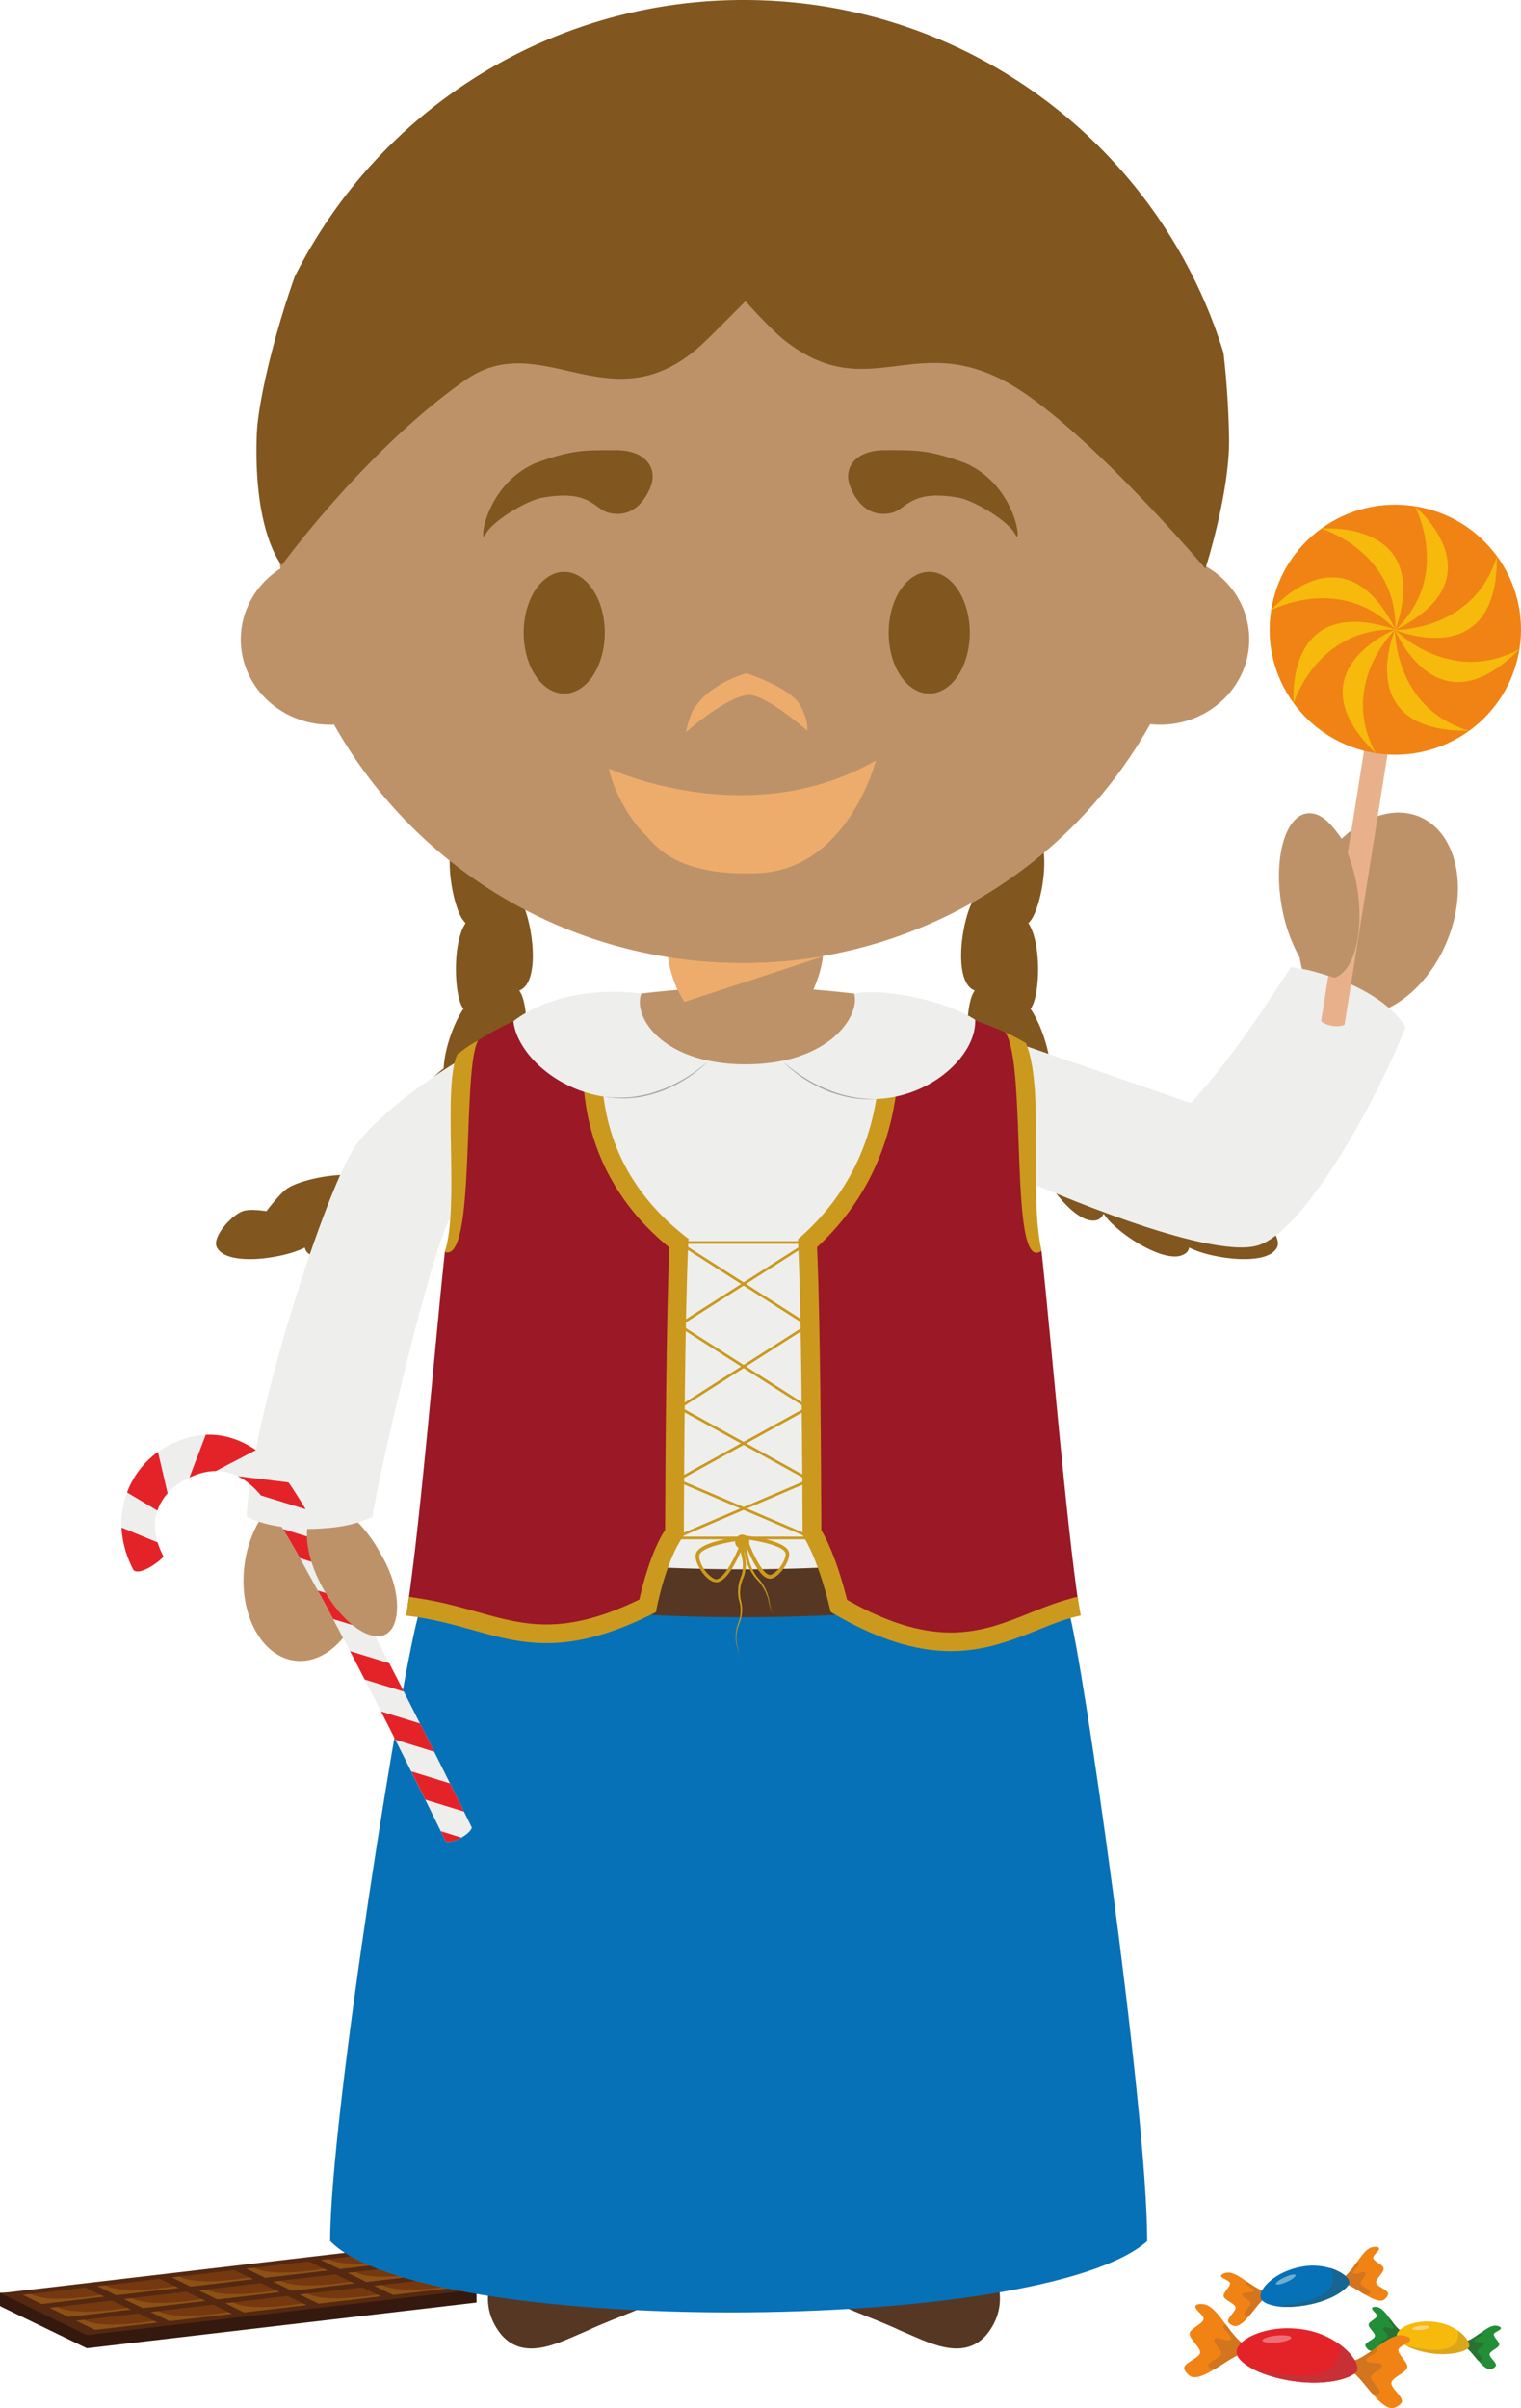 <svg xmlns="http://www.w3.org/2000/svg" width="75.009" height="118.733"><g fill-rule="evenodd" stroke-miterlimit="10" data-paper-data="{&quot;isPaintingLayer&quot;:true}" style="mix-blend-mode:normal"><path fill="#35190f" d="M23.5 112.893v.633l-19.212 2.251h-.006l-4.26-2.064.015-.002-.037-.022v-.645l6.063-.04 13.165-1.542 2.971 1.44z"/><path fill="#542811" d="m4.281 115.13-4.26-2.066 19.209-2.251 4.26 2.068z"/><path fill="#75380f" d="m16.749 111.873-.924-.445 3.075-.363.924.448z"/><path fill="#8d5015" d="M16.211 111.381c.764.418 2.704.168 3.446.05l.166.083-3.074.36-.924-.448.386-.045"/><path fill="#75380f" d="m18.065 112.51-.922-.448 3.075-.357.921.442z"/><path fill="#8d5015" d="M17.527 112.02c.764.418 2.704.165 3.445.05l.167.078-3.074.362-.922-.447.384-.043"/><path fill="#75380f" d="m19.381 113.149-.924-.447 3.075-.363.923.448z"/><path fill="#8d5015" d="M18.843 112.655c.764.42 2.704.17 3.445.05l.167.083-3.074.362-.924-.449.386-.046"/><path fill="#75380f" d="m13.076 112.306-.924-.452 3.075-.358.924.447z"/><path fill="#8d5015" d="M12.538 111.811c.764.419 2.704.17 3.446.05l.166.083-3.074.362-.924-.452.386-.043"/><path fill="#75380f" d="m14.392 112.942-.924-.45 3.075-.357.923.445z"/><path fill="#8d5015" d="M13.856 112.45c.762.419 2.702.166 3.446.051l.166.08-3.076.363-.924-.45.388-.044"/><path fill="#75380f" d="m15.708 113.579-.924-.447 3.074-.362.924.447z"/><path fill="#8d5015" d="M15.172 113.085c.762.421 2.701.17 3.445.05l.167.083-3.076.363-.924-.45.388-.046"/><path fill="#75380f" d="m9.403 112.736-.924-.452 3.075-.358.921.447z"/><path fill="#8d5015" d="M8.863 112.241c.764.421 2.705.17 3.445.05l.167.083-3.072.363-.924-.452.384-.044"/><path fill="#75380f" d="m10.719 113.371-.924-.448 3.074-.358.922.448z"/><path fill="#8d5015" d="M10.179 112.881c.764.416 2.705.165 3.445.048l.167.085-3.072.357-.924-.447.384-.043"/><path fill="#75380f" d="m12.035 114.01-.922-.448 3.072-.362.922.452z"/><path fill="#8d5015" d="M11.495 113.516c.763.42 2.705.17 3.445.05l.167.085-3.073.36-.921-.45.382-.045"/><path fill="#75380f" d="m5.728 113.166-.922-.45 3.072-.36.926.448z"/><path fill="#8d5015" d="M5.19 112.672c.765.42 2.705.166 3.445.05l.169.083-3.076.362-.922-.449.384-.046"/><path fill="#75380f" d="m7.044 113.801-.922-.447 3.072-.363.926.452z"/><path fill="#8d5015" d="M6.506 113.311c.763.416 2.705.166 3.445.048l.169.085-3.077.358-.921-.448.383-.043"/><path fill="#75380f" d="m8.359 114.44-.921-.447 3.072-.362.926.451z"/><path fill="#8d5015" d="M7.822 113.948c.765.419 2.705.168 3.444.05l.17.085-3.077.358-.921-.447.384-.046"/><path fill="#75380f" d="m2.055 113.596-.924-.45 3.076-.36.922.448z"/><path fill="#8d5015" d="M1.515 113.105c.766.418 2.705.165 3.447.05l.167.08-3.074.363-.924-.45.384-.044"/><path fill="#75380f" d="m3.371 114.231-.924-.445 3.074-.36.924.447z"/><path fill="#8d5015" d="M2.831 113.739c.765.421 2.703.168 3.447.05l.167.085-3.075.358-.923-.447.384-.046"/><path fill="#75380f" d="m4.686 114.871-.923-.446 3.076-.362.922.45z"/><path fill="#8d5015" d="M4.146 114.379c.766.418 2.706.167 3.448.05l.167.085-3.075.357-.924-.447.384-.046"/><path fill="#f08314" d="M62.381 112.966c.046.063.094.227.074.303-.443.208-.994 1.361-1.511 1.418-.11.013-.35-.111-.38-.218-.058-.185.401-.508.37-.705-.037-.198-.552-.352-.592-.552-.033-.174.351-.475.314-.652-.033-.14-.455-.22-.437-.36.011-.092.239-.155.334-.155.531-.009 1.228.807 1.828.921"/><path fill="#d2751e" d="M61.489 112.493c.301.209.606.416.891.473.046.063.094.225.074.301-.243.116-.522.517-.805.862-.114.046-.206.057-.268.004-.123-.109.314-.43.29-.595-.022-.142-.443-.273-.41-.417.039-.146.544-.037.575-.185.033-.136-.481-.256-.415-.38a.158.158 0 0 1 .068-.063"/><path fill="#f08314" d="M66.234 112.292c.526-.312.901-1.318 1.404-1.488.086-.028.325-.046.366.03.066.13-.305.35-.285.49.022.18.485.329.516.51.033.199-.402.517-.369.714.04.2.58.342.593.543.004.109-.174.31-.281.331-.507.118-1.42-.776-1.907-.822-.048-.066-.057-.231-.037-.308"/><path fill="#d2751e" d="M66.911 111.546a.11.11 0 0 1 .083.035c.105.094-.336.38-.259.498.08.126.518-.144.604-.022.083.12-.268.388-.244.535.037.161.555.314.478.458-.04.07-.133.091-.252.087-.388-.229-.783-.51-1.051-.539-.046-.063-.055-.229-.037-.305.25-.15.465-.452.678-.746"/><path fill="#0771b7" d="M62.162 113.268c-.077-.436.74-1.287 2.056-1.518 1.218-.214 2.256.364 2.324.75.048.266-.788.92-2.111 1.152-1.273.225-2.203-.009-2.27-.384"/><path fill="#176691" d="M66.542 112.501c.046.264-.788.92-2.111 1.15-.608.109-1.137.111-1.531.044 3.12-.269 3-1.314 2.69-1.872.544.163.911.451.952.678"/><path fill="#6daed2" d="M63.891 112.169c.029.065-.162.218-.428.334-.263.124-.502.168-.533.104-.028-.063.163-.213.428-.331.266-.125.505-.17.533-.107"/><path fill="#228e37" d="M69.127 114.948c.019.06.015.2-.022.25-.397.048-1.126.785-1.539.7-.087-.021-.237-.18-.234-.27.008-.162.447-.284.472-.447.026-.162-.334-.417-.31-.576.02-.149.397-.28.413-.424.01-.111-.29-.286-.24-.39.033-.068.226-.057.299-.033.408.133.731.947 1.161 1.189"/><path fill="#287332" d="M68.567 114.351c.176.237.354.482.56.595.02.063.015.201-.022.253-.217.024-.537.26-.847.452-.101.009-.177-.009-.207-.07-.067-.113.356-.247.38-.377.02-.118-.272-.332-.206-.432.068-.103.428.115.492.011.059-.101-.299-.325-.216-.404a.102.102 0 0 1 .066-.028"/><path fill="#228e37" d="M72.27 115.442c.49-.105 1.045-.78 1.475-.78.075 0 .263.046.272.12.02.114-.325.19-.347.302-.028.144.288.38.264.523-.03.162-.448.297-.474.46-.024.158.353.41.311.568-.024.085-.217.19-.305.183-.419-.043-.886-.97-1.25-1.132-.02-.061.022-.196.054-.244"/><path fill="#287332" d="M72.988 115.041c.023.01.043.026.058.046.054.102-.358.21-.334.32.03.118.439.022.47.14.032.116-.312.23-.325.347-.018.135.344.386.243.476-.048.048-.125.039-.217.004-.237-.281-.47-.598-.67-.687-.017-.061.025-.197.058-.245.23-.052.478-.227.717-.401"/><path fill="#f6b90c" d="M68.88 115.122c.055-.358.91-.796 1.984-.626.994.15 1.64.868 1.589 1.182-.035.218-.852.502-1.93.336-1.041-.163-1.689-.584-1.643-.892"/><path fill="#dca61b" d="M72.453 115.678c-.036.22-.852.502-1.929.336-.494-.079-.907-.213-1.19-.373 2.473.613 2.658-.22 2.568-.729.373.266.581.585.551.766"/><path fill="#f9d477" d="M70.5 114.734c.005.055-.18.12-.414.14-.237.026-.433-.002-.444-.057-.002-.057.185-.124.422-.146.237-.024.432.004.436.063"/><path fill="#f08314" d="M61.393 115.612c.028.102.022.331-.038.421-.665.074-1.878 1.309-2.567 1.161-.145-.031-.397-.295-.389-.445.012-.274.742-.476.782-.744.043-.269-.553-.696-.512-.965.033-.244.658-.46.688-.702.023-.193-.486-.483-.4-.653.055-.114.379-.094.498-.054.682.221 1.218 1.573 1.938 1.981"/><path fill="#d2751e" d="M60.458 114.617c.295.399.593.803.935.995.026.102.022.331-.037.421-.366.039-.893.432-1.416.751-.164.013-.289-.016-.344-.112-.108-.194.592-.412.634-.63.03-.199-.452-.554-.34-.72.112-.17.711.19.818.015.096-.164-.502-.542-.364-.672a.175.175 0 0 1 .114-.048"/><path fill="#f08314" d="M66.635 116.43c.814-.166 1.735-1.292 2.455-1.296.127 0 .439.08.459.205.028.188-.547.312-.584.5-.048.24.48.635.439.877-.044.268-.746.49-.786.76-.044.268.588.69.516.948-.037.144-.36.321-.51.308-.7-.07-1.478-1.617-2.084-1.89-.028-.1.035-.322.094-.412"/><path fill="#d2751e" d="M67.832 115.77c.04.017.073.043.093.08.09.166-.597.34-.553.528.048.199.73.04.78.236.053.192-.513.382-.541.578-.033.22.568.644.408.794-.081.077-.213.064-.364.005-.395-.46-.782-.997-1.115-1.148-.029-.102.035-.323.094-.412.386-.079.795-.371 1.198-.661"/><path fill="#e42328" d="M60.981 115.904c.09-.594 1.514-1.331 3.31-1.047 1.652.257 2.73 1.45 2.644 1.976-.055.36-1.416.84-3.215.557-1.736-.269-2.822-.973-2.739-1.486"/><path fill="#c92f36" d="M66.934 116.833c-.054.36-1.415.84-3.214.556-.83-.128-1.508-.355-1.986-.615 4.125 1.015 4.433-.371 4.283-1.221.621.442.966.974.918 1.28"/><path fill="#ec6f78" d="M63.681 115.254c.014.094-.3.2-.695.24-.39.04-.72-.006-.727-.1-.008-.094.299-.203.694-.242.395-.038.72.006.728.102"/><path fill="#563723" d="M36.026 109.814c.064.266-.022.594-.196.866-.577.882-1.575 1.587-2.422 2.18-1.317.895-2.978 1.357-4.435 2.047-1.312.547-3.046 1.544-4.222.237-1.558-1.854-.238-4.213 1.582-5.33zm1.322 0c-.062.266.022.594.202.866.57.882 1.569 1.587 2.42 2.18 1.317.895 2.978 1.357 4.433 2.047 1.314.547 3.044 1.544 4.222.237 1.556-1.854.235-4.213-1.584-5.33z"/><path fill="#81561f" d="M47.52 43.731c.1.334.254.561.464.679-.417.715-.783 2.629-.463 3.715.106.352.27.583.494.69.018.009.035.013.052.022-.05.082-.091.157-.12.222-.31.749-.38 2.739.114 3.779.159.332.358.537.599.609.034.01.07.015.106.015.01 0 .017 0 .02-.002-.038.914.524 2.705 1.257 3.5.25.27.507.412.752.412h.007c.114 0 .235-.058.349-.168.393 1.111 1.769 2.976 2.754 2.976.07.001.138-.01.204-.031.128-.032.23-.141.318-.308.007.012.02.027.027.04.51.777 2.385 2.068 3.473 2.068a.905.905 0 0 0 .566-.17.468.468 0 0 0 .152-.27c.619.325 1.777.571 2.703.571.608 0 1.387-.098 1.633-.582.073-.144.046-.349-.07-.596-.264-.534-.91-1.134-1.304-1.213a1.971 1.971 0 0 0-.388-.035c-.211 0-.443.029-.678.062-.34-.435-.78-.965-1.062-1.14-.567-.355-1.833-.645-2.827-.65a1.41 1.41 0 0 0-.127-.25c-.406-.614-1.647-1.543-2.697-1.91a.932.932 0 0 0-.02-.15c-.16-.784-1.097-2.276-2.012-2.939-.024-.818-.426-2.119-.972-2.937.048-.073.09-.15.125-.23.309-.745.382-2.735-.115-3.78a1.662 1.662 0 0 0-.12-.214c.077-.083.143-.161.183-.229.42-.692.807-2.651.48-3.753-.1-.334-.255-.56-.463-.67.415-.72.783-2.633.463-3.722-.103-.349-.272-.582-.496-.691a.4.4 0 0 0-.182-.038c-.555 0-1.52.93-1.613 1.438-.06.328-.022.676.048 1.056-.434.345-.961.792-1.133 1.076-.423.689-.805 2.646-.48 3.748m-21.366 0c-.098.334-.254.561-.458.679.412.715.778 2.629.458 3.715-.105.352-.27.583-.496.69-.015.009-.035.013-.052.022.046.071.087.145.123.222.307.749.379 2.739-.115 3.779-.158.332-.36.537-.598.609a.426.426 0 0 1-.134.013c.046.914-.516 2.705-1.25 3.5-.251.27-.504.412-.751.412h-.01c-.114 0-.23-.058-.344-.168-.396 1.111-1.771 2.976-2.756 2.976a.66.66 0 0 1-.21-.031c-.12-.032-.225-.141-.313-.308a.236.236 0 0 0-.024.04c-.513.777-2.388 2.068-3.478 2.068-.233 0-.426-.06-.566-.17a.488.488 0 0 1-.15-.27c-.618.325-1.78.571-2.703.571-.608 0-1.39-.098-1.632-.582-.075-.144-.05-.349.07-.596.263-.534.908-1.134 1.303-1.213.12-.024.246-.035.386-.035.229.005.457.026.683.062.338-.435.777-.965 1.06-1.14.568-.355 1.834-.645 2.826-.65.04-.098.085-.187.125-.25.404-.614 1.655-1.543 2.699-1.91.004-.05.01-.1.02-.15.16-.784 1.095-2.276 2.013-2.939.024-.818.423-2.119.972-2.937a1.415 1.415 0 0 1-.125-.23c-.308-.745-.382-2.735.11-3.78.036-.074.078-.146.124-.214a1.806 1.806 0 0 1-.182-.229c-.423-.692-.805-2.651-.483-3.753.1-.334.257-.56.463-.67-.414-.72-.783-2.633-.463-3.722.108-.349.273-.582.499-.691a.39.39 0 0 1 .18-.038c.557 0 1.52.93 1.612 1.438.064.328.022.676-.046 1.056.433.345.957.792 1.133 1.076.423.689.805 2.646.48 3.748" data-paper-data="{&quot;origPos&quot;:null}"/><path fill="#be9269" d="M70.008 40.271c1.856.781 2.446 3.567 1.318 6.219-.726 1.701-1.983 2.93-3.28 3.39v.004s-3.461 9.768-6.476 10.853c-2.438.879-11.034-2.595-11.034-2.595s-.695-2.657-1.055-3.497c-.496-1.149-2.494-4.309-2.494-4.309l11.77 4.193 5.543-6.48a4.568 4.568 0 0 1-.204-.831c-.358-.644-.648-1.454-.825-2.354-.461-2.35.05-4.427 1.145-4.639.586-.111 1.218.332 1.749 1.128 1.176-1.126 2.631-1.592 3.843-1.082M18.071 55.944c1.8-2.288 8.3-5.672 8.3-5.672s-3.022 5.47-3.568 7.894c-.07.308-.202.927-.358 1.358-.197.538-.792 1.419-1.654 2.63-1.717 2.415-3.323 12.622-3.323 12.622.038.07.075.137.108.214a6.648 6.648 0 0 1 1.215 1.656c.933 1.743 1.032 3.51.22 3.933-.437.229-1.043.031-1.655-.471-.658 1.165-1.691 1.885-2.771 1.774-1.657-.175-2.792-2.232-2.542-4.595.108-.995.444-1.885.916-2.57l-.005.063s1.416-14.136 5.118-18.836" data-paper-data="{&quot;origPos&quot;:null}"/><path fill="#0771b7" d="M20.667 79.536c-.011-5.558 1.417-18.747 1.637-19.65-.917 1.121 1.499-8.267 1.52-8.28 1.074-.964 3.391-1.842 4.646-2.106 0 0 19.533.845 20.92 1.654v.005s1.977 7.398 1.238 7.064c.774 1.17 2.018 17.86 2.082 21.258.645 1.974 3.864 24.412 3.864 31.017-5.24 4.636-35.725 4.738-40.292-.007 0-6.316 3.652-28.772 4.385-30.956"/><path fill="#eeeeed" d="M20.74 76.812c.294-6.281 1.376-16.147 1.564-16.926-.917 1.121-3.735 13.224-3.928 14.893-1.571.822-4.733.776-6.212 0 .153-4.547 3.937-16.364 5.416-18.35 1.264-1.695 4.184-3.724 6.173-4.784.024-.013.05-.026.072-.04 1.073-.964 3.39-1.839 4.643-2.105 2.706-.654 6.358-.796 6.358-.796l1.76.026h.149l1.773-.026s3.373.129 6.02.711c1.288.218 3.475.93 4.862 1.739v.004l9.331 3.227c1.96-2.1 3.606-4.671 4.946-6.704 2.004.253 4.661 1.344 5.653 2.952-1.696 4.245-5.18 10.226-7.349 10.79-2.528.658-10.604-2.866-11.343-3.2.645.978 1.62 12.733 1.96 18.59-5.456 1.886-25.296 2.284-31.848 0"/><path fill="#563723" d="M52.703 78.317a91.659 91.659 0 0 1-32.037.017c.01-.797.036-1.593.074-2.389a89.29 89.29 0 0 0 31.844-.007c.059.984.099 1.805.119 2.378"/><path fill="#9b1826" d="M29.762 49.083c-2.026-.085-5.642 1.737-6.546 2.477-1.28 2.223.237 6.947-1.28 10.171-.469 4.364-1.183 13.126-1.834 17.468 4.357.495 6.17 2.797 11.837-.026 0 0 .456-2.365 1.325-3.607.018-5.286.081-11.358.218-14.271-6.373-5.012-3.72-12.212-3.72-12.212m13.785.001c.858-.037 2.001.269 3.103.69 1.498.576 2.94 1.023 3.458 1.451 1.282 2.225.026 7.099 1.262 10.507.474 4.364 1.183 13.126 1.834 17.468-3.138.652-5.657 3.583-11.834-.026 0 0-.505-2.267-1.328-3.607-.015-5.286-.081-11.358-.217-14.271 5.63-5.013 3.72-12.213 3.72-12.213"/><path fill="#cb991e" d="M21.935 61.731c.74-2.293-.13-7.972.61-9.741.534-.41.714-.52 1.03-.69-.819 1.523-.073 10.988-1.64 10.431m11.834-.794.189.144-.016.235c-.164 3.476-.208 11.123-.217 14.252l-.002.142-.079.118c-.805 1.152-1.249 3.412-1.253 3.434l-.042.222-.202.103c-1.959.973-3.609 1.427-5.194 1.427-1.343 0-2.48-.319-3.685-.659-.982-.279-2.016-.558-3.24-.698l.144-.928c.367.052.457.072.457.072 1.082.162 1.998.419 2.888.668 1.143.327 2.22.624 3.436.624 1.385 0 2.844-.388 4.578-1.231.138-.617.56-2.338 1.27-3.434.011-3.146.055-10.383.209-13.92-3.274-2.666-4.117-5.908-4.238-8.171-.07-1.266.053-2.535.362-3.765.042-.17.11-.331.2-.48.342-.057.915.004.915.004l-.055.146c-.004.015-.634 1.768-.5 4.078.18 3.068 1.552 5.631 4.075 7.616zm15.802-10.034c.429.166 1.03.532 1.03.532.93 2.304.125 7.432.764 10.233-1.64 1.239-.687-9.251-1.793-10.765m3.726 28.748c-.713.148-1.402.425-2.137.72-1.207.482-2.575 1.036-4.266 1.036h-.004c-1.765 0-3.65-.604-5.76-1.833l-.17-.105-.044-.194c-.005-.024-.5-2.212-1.269-3.471l-.067-.109v-.127c-.012-3.126-.055-10.776-.22-14.252l-.009-.22.165-.141c2.24-1.999 3.526-4.587 3.816-7.689.217-2.317-.23-4.05-.237-4.067l-.04-.153.94.046c.055.153.095.312.12.473.212 1.251.258 2.525.138 3.788-.21 2.252-1.07 5.477-3.96 8.137.158 3.538.2 10.81.21 13.95.681 1.169 1.129 2.864 1.269 3.438 1.889 1.08 3.568 1.613 5.122 1.613 1.511 0 2.734-.5 3.921-.976.632-.251 1.233-.495 1.87-.665 0 0 .243-.08.452-.12z"/><path fill="#cb991e" d="m36.67 67.296 3.063-1.955-3.063-1.955-3.064 1.955zm3.057 2.105-3.057-1.946-3.057 1.946 3.057 1.689 3.056-1.689zm-3.057 1.841-3.125 1.726 3.125 1.333 3.125-1.333zm0 3.206-3.07 1.315h6.14zm0-11.222 2.975-1.898h-5.951zm3.234 2.069-.028.046.028.045-3.114 1.988 3.114 1.988-.028.046.026.05-3.094 1.706 3.094 1.715-.05.085.044.102-3.06 1.31 3.06 1.311-.033.076h.007v.133h-6.4v-.133h.003l-.03-.077 3.06-1.31-3.059-1.31.042-.102-.049-.085 3.097-1.715-3.097-1.706.029-.05-.033-.046 3.114-1.988-3.114-1.988.028-.045-.028-.046 3.114-1.99-3.114-1.99.037-.052v-.068h6.399v.068l.035.052-3.114 1.99z"/><path fill="#cb991e" d="M38.479 77.253c.194-.261.299-.552.255-.687-.101-.31-1.077-.548-1.793-.648.023.062.024.13.002.192.275.694.714 1.53 1.032 1.538l.011.09v-.09c.09 0 .32-.159.493-.395m-3.164.611c.336-.004.799-.818 1.11-1.546a.353.353 0 0 1-.175-.3c0-.01.004-.019.004-.028-.755.12-1.654.354-1.757.666-.053.152.057.48.272.778.188.26.447.43.537.43v.09l.009-.09m3.586-1.355c.077.24-.103.613-.285.856-.082.111-.363.471-.643.471h-.007c-.45 0-.904-.947-1.146-1.542l-.018.01c.012.039.027.083.04.129.025.081.042.164.053.248.015.088.031.182.057.28.012.05.027.098.044.146.015.05.037.099.059.149l.029.076c.017.027.028.052.044.077.026.052.05.104.083.15.058.101.127.195.206.281.077.092.158.186.215.293.033.049.062.1.086.154.026.055.054.105.074.16.02.05.045.1.06.153.018.05.034.102.048.154.027.099.042.197.057.284.01.082.027.163.05.242.025.067.038.127.06.177.039.098.064.151.064.151s-.027-.053-.068-.149c-.027-.048-.047-.107-.073-.174a2.39 2.39 0 0 1-.064-.242 3.256 3.256 0 0 0-.065-.28 1.696 1.696 0 0 0-.055-.144 1.962 1.962 0 0 0-.066-.153c-.022-.052-.049-.096-.079-.15-.029-.046-.055-.098-.09-.144a1.758 1.758 0 0 0-.224-.273c-.038-.047-.081-.089-.118-.137l-.058-.072-.05-.077c-.042-.05-.068-.102-.094-.152-.016-.027-.029-.053-.044-.077-.015-.026-.024-.052-.04-.08-.024-.051-.05-.099-.07-.153a4.277 4.277 0 0 0-.057-.155 5.367 5.367 0 0 1-.068-.285c-.017-.084-.037-.154-.053-.22a.78.78 0 0 0 .024.16c.025.103.058.231.06.373.008.068 0 .138-.002.212v.03l-.003.016v.013l-.008.056c-.005.038-.009.07-.016.11-.015.08-.03.162-.057.242-.026.078-.066.153-.092.231a1.589 1.589 0 0 0-.097.48 1.52 1.52 0 0 0 .042.517c.045.174.062.355.048.535 0 .043-.011.089-.013.132-.008.044-.008.084-.022.13-.01.041-.017.085-.03.126-.014.042-.025.08-.042.12-.029.081-.062.155-.085.232-.027.071-.045.15-.06.22-.02.148-.033.295-.024.425.002.133.033.253.057.358.022.09.034.184.035.277.007.079 0 .138 0 .179l-.002.065v-.065c-.002-.041.004-.1-.004-.179a1.242 1.242 0 0 0-.049-.275c-.024-.102-.061-.222-.066-.36a2.215 2.215 0 0 1 .014-.43c.015-.076.026-.157.051-.234.023-.075.054-.154.08-.23.016-.038.024-.078.04-.118.009-.039.012-.083.022-.122.011-.04.011-.083.015-.127.002-.041.009-.085.009-.126a1.576 1.576 0 0 0-.062-.518 1.763 1.763 0 0 1-.052-.264c-.002-.045-.007-.093-.009-.14l.002-.13c.007-.179.028-.356.088-.519.026-.083.059-.155.081-.229.024-.075.035-.146.048-.216.002-.037.005-.075.009-.112l.007-.056v-.051c0-.067.006-.133-.005-.2-.006-.123-.037-.233-.063-.343a1.325 1.325 0 0 1-.038-.172c-.285.639-.746 1.496-1.198 1.496h-.002c-.206 0-.463-.17-.693-.486-.196-.273-.398-.674-.308-.934.156-.476 1.376-.706 2.013-.796a.355.355 0 0 1 .267-.129c.063.001.126.02.18.052.334.04 1.945.26 2.116.792"/><path fill="#eeeeed" d="M38.578 52.301c-.485-.773 1.172-2.36 2.324-3.38.255.026.707.068 1.227.068 1.163-.284 4.382.257 5.964 1.29v.07c.02 2.604-5.12 6.036-9.515 1.952m-13.259-1.952c1.675-1.305 4.347-1.645 6.31-1.36.342.036.688-.012 1.009-.047 1.154 1.021 2.782 2.594 2.306 3.36-4.273 3.966-9.357.613-9.625-1.953"/><path fill="#a5a4a3" d="M29.762 54.061s.09.013.243.026c.077.013.171.018.277.02.055.004.112.004.173.004.062 0 .125.007.191.004.066-.004.136-.006.204-.008.233-.007.465-.034.694-.081.164-.028.33-.063.5-.107.081-.024.167-.05.248-.076.083-.029.167-.055.252-.088.081-.028.163-.056.248-.096l.12-.045.117-.055c.3-.136.59-.292.869-.465.301-.191.59-.402.863-.63.116-.098.182-.164.182-.164s-.062.068-.176.175c-.156.145-.32.282-.49.41-.214.16-.473.336-.76.497-.187.108-.38.203-.58.286l-.123.057c-.083.03-.167.063-.25.094-.081.028-.167.054-.25.085-.086.024-.171.05-.257.072-.169.046-.336.08-.505.111-.157.023-.315.04-.474.052-.079.005-.153.007-.226.014h-.206a2.673 2.673 0 0 1-.19-.01c-.062-.001-.122-.001-.176-.01a7.039 7.039 0 0 0-.275-.028c-.156-.031-.243-.044-.243-.044m8.816-1.76s.055.057.16.148c.245.213.505.408.777.585.114.076.237.148.364.227.13.078.266.153.408.22.14.072.286.14.435.2.072.031.145.062.222.09.074.029.149.055.223.083.282.097.57.173.863.227l.2.035.186.026c.057.011.116.013.171.018.055.004.108.01.156.015.099.002.182.009.252.009.14.004.224.004.224.004l-.224.009c-.07.004-.153 0-.254 0-.11-.003-.22-.01-.33-.018-.06-.008-.122-.013-.186-.02l-.202-.03a5.014 5.014 0 0 1-.428-.09c-.15-.036-.3-.078-.447-.126-.077-.026-.15-.052-.23-.078-.075-.035-.148-.06-.222-.092a7.255 7.255 0 0 1-.845-.432 5.967 5.967 0 0 1-.68-.471 4.573 4.573 0 0 1-.593-.54"/><path fill="#be9269" d="M36.778 52.476c-4.077 0-5.59-2.322-5.15-3.487a46.1 46.1 0 0 1 3.401-.286l1.762.026h.147l1.773-.026s1.578.061 3.417.286c.303 1.13-1.27 3.487-5.35 3.487" data-paper-data="{&quot;origPos&quot;:null}"/><path fill="#be9269" d="M34.881 50.266c-1.075 0-1.946-2.295-1.946-3.347h7.658c0 1.052-.875 3.347-1.95 3.347h-3.762" data-paper-data="{&quot;origPos&quot;:null}"/><path fill="#eeac6c" d="M33.756 49.397c-.432-.655-.733-1.562-.801-2.219a23.34 23.34 0 0 0 7.619-.028l-.008.015-6.81 2.231"/><path fill="#be9269" d="M13.831 28.032a22.314 22.314 0 0 1-.262-3.442c0-12.644 10.308-22.892 23.022-22.892 12.715 0 23.022 10.248 23.022 22.892 0 1.112-.079 2.208-.232 3.281 1.327.722 2.225 2.088 2.225 3.657 0 2.319-1.966 4.202-4.396 4.202-.166 0-.329-.011-.489-.026a23.039 23.039 0 0 1-20.13 11.773 23.043 23.043 0 0 1-20.118-11.754 3.019 3.019 0 0 1-.202.007c-2.43 0-4.396-1.883-4.396-4.202 0-1.458.777-2.743 1.956-3.496" data-paper-data="{&quot;origPos&quot;:null}"/><path fill="#81561f" d="M32.136 23.846s-.503 1.803-2.082 1.446c-.772-.174-.908-1.201-3.386-.74-.779.18-2.417 1.156-2.732 1.808-.316.652-.088-2.392 2.457-3.522 1.835-.675 2.457-.642 3.977-.642s1.987.907 1.766 1.65m9.741 0s.503 1.803 2.082 1.446c.772-.174.908-1.201 3.386-.74.779.18 2.417 1.156 2.732 1.808.316.652.087-2.392-2.457-3.522-1.835-.675-2.457-.642-3.977-.642s-1.987.907-1.766 1.65M29.825 31.196c0 1.657-.895 3-2 3s-2-1.343-2-3 .895-3 2-3 2 1.343 2 3m18 0c0 1.657-.895 3-2 3s-2-1.343-2-3 .895-3 2-3 2 1.343 2 3" data-paper-data="{&quot;origPos&quot;:null}"/><path fill="#eeac6c" d="M36.845 34.265c-1.125.153-3.02 1.834-3.02 1.834s.207-1.009.503-1.299c.8-1.156 2.487-1.604 2.487-1.604s2.173.703 2.65 1.588c.443.824.34 1.238.34 1.238s-2.121-1.871-2.96-1.756zM30.025 37.892s6.897 3.208 13.172-.397c0 0-1.39 5.47-5.95 5.561-4.115.122-4.984-1.492-5.477-1.956-.492-.463-1.42-1.772-1.745-3.208"/><path fill="#81561f" d="M60.612 21.602c.04 2.692-1.167 6.43-1.167 6.43s-6.112-7.198-9.844-9.214c-4.556-2.465-6.829 1.165-10.902-2.031-.678-.533-1.935-1.936-1.935-1.936s-1.533 1.539-1.94 1.935c-4.578 4.458-8.013-.745-11.87 1.95-4.907 3.425-9.059 9.13-9.059 9.13s-1.424-1.619-1.229-6.515c.064-1.407.746-4.536 1.868-7.713A24.743 24.743 0 0 1 36.68 0c11.145 0 20.568 7.326 23.658 17.4.159 1.395.25 2.798.274 4.202" data-paper-data="{&quot;origPos&quot;:null}"/><path fill="#eeeeed" d="M21.983 90.79s-6.18-12.72-8.783-16.606c-.73-1.095-2.027-2.293-4.007-1.261-1.365.715-2.05 2.083-1.128 3.824-.265.306-1.167.932-1.476.67-1.354-2.566-.255-5.123 1.729-6.157 2.98-1.56 5.179.716 6.078 2.077 2.594 3.912 8.875 16.776 8.875 16.776-.114.345-.942.788-1.288.677"/><path fill="#e42328" d="M22.192 87.93c.277.554.51 1.028.69 1.389l-1.91-.59c-.206-.419-.438-.884-.691-1.392l1.912.593m-1.483-2.957c.248.484.482.951.704 1.394l-1.918-.593c-.226-.452-.461-.917-.706-1.392l1.92.591m1.03 5.314 1.016.316c-.274.148-.59.244-.774.186 0 0-.086-.182-.242-.503zm-2.541-8.28c.241.469.482.938.716 1.398l-1.93-.597c-.236-.462-.478-.934-.726-1.402l1.94.6m-2.767-2.176c-.257-.483-.509-.954-.761-1.41l1.966.606c.248.463.496.932.744 1.403l-1.949-.6m-.428-3.809c.25.449.513.925.781 1.42l-1.993-.615a50.472 50.472 0 0 0-.836-1.436l2.048.631m-3.138-2.289c-.309-.377-.689-.724-1.145-.951l2.504.308c.06.081.116.164.171.248.204.306.434.67.676 1.076l-2.206-.681m-2.719-2.991c.95-.046 1.781.285 2.473.755l-1.982 1.034c-.395 0-.825.098-1.297.321l.806-2.11m-1.882 2.889a2.414 2.414 0 0 0-.502.851l-1.497-.897a4.316 4.316 0 0 1 1.525-1.998l.474 2.044m-.491 2.42c.075.241.173.475.292.698-.265.306-1.167.932-1.477.67a5.005 5.005 0 0 1-.596-2.103l1.782.735"/><path fill="#be9269" d="M15.155 75.381s1.562.038 2.495-.312c.334.366.735.89 1.174 1.632.977 1.658.974 3.447.193 3.874-.783.425-2.17-.593-3.096-2.275-.597-1.078-.858-2.165-.766-2.919" data-paper-data="{&quot;origPos&quot;:null}"/><path fill="#e9b18b" d="M66.309 50.516c-.237.17-.988.054-1.157-.18l2.381-14.99 1.159.183-2.383 14.986z"/><path fill="#f08314" d="M74.932 32.006c-.535 3.362-3.706 5.658-7.09 5.13-3.382-.537-5.693-3.692-5.155-7.054.533-3.362 3.706-5.655 7.088-5.123 3.382.53 5.693 3.685 5.157 7.047"/><path fill="#f6b90c" d="M68.807 31.066c5.214-2.578.968-6.102.968-6.102s1.843 3.417-.968 6.102m-.966 6.069c-4.165-4.048.968-6.103.968-6.103s-2.811 2.686-.968 6.103"/><path fill="#f6b90c" d="M68.825 31.049c-2.702-2.794-6.138-.962-6.138-.962s3.55-4.224 6.137.962m6.104.959c-3.434 1.835-6.136-.962-6.136-.962s2.065 5.103 6.136.962"/><path fill="#f6b90c" d="M68.818 31.06c.08-3.875-3.654-4.996-3.654-4.996s5.515-.491 3.654 4.996m3.635 4.971c-3.733-1.121-3.654-4.996-3.654-4.996s-2.168 5.061 3.654 4.996"/><path fill="#f6b90c" d="M68.822 31.039c-5.519-1.848-5.025 3.632-5.025 3.632s1.128-3.711 5.025-3.632m4.998-3.614c.066 5.789-5.023 3.633-5.023 3.633s3.895.076 5.023-3.632"/><path fill="#be9269" d="M63.169 44.451c-.336-2.245.235-4.193 1.277-4.346 1.047-.155 2.164 1.541 2.504 3.784.319 2.145-.186 4.012-1.141 4.315 0 0-.66-.214-1.128-.336-.687-.604-1.282-1.883-1.512-3.417" data-paper-data="{&quot;origPos&quot;:null}"/></g></svg>
